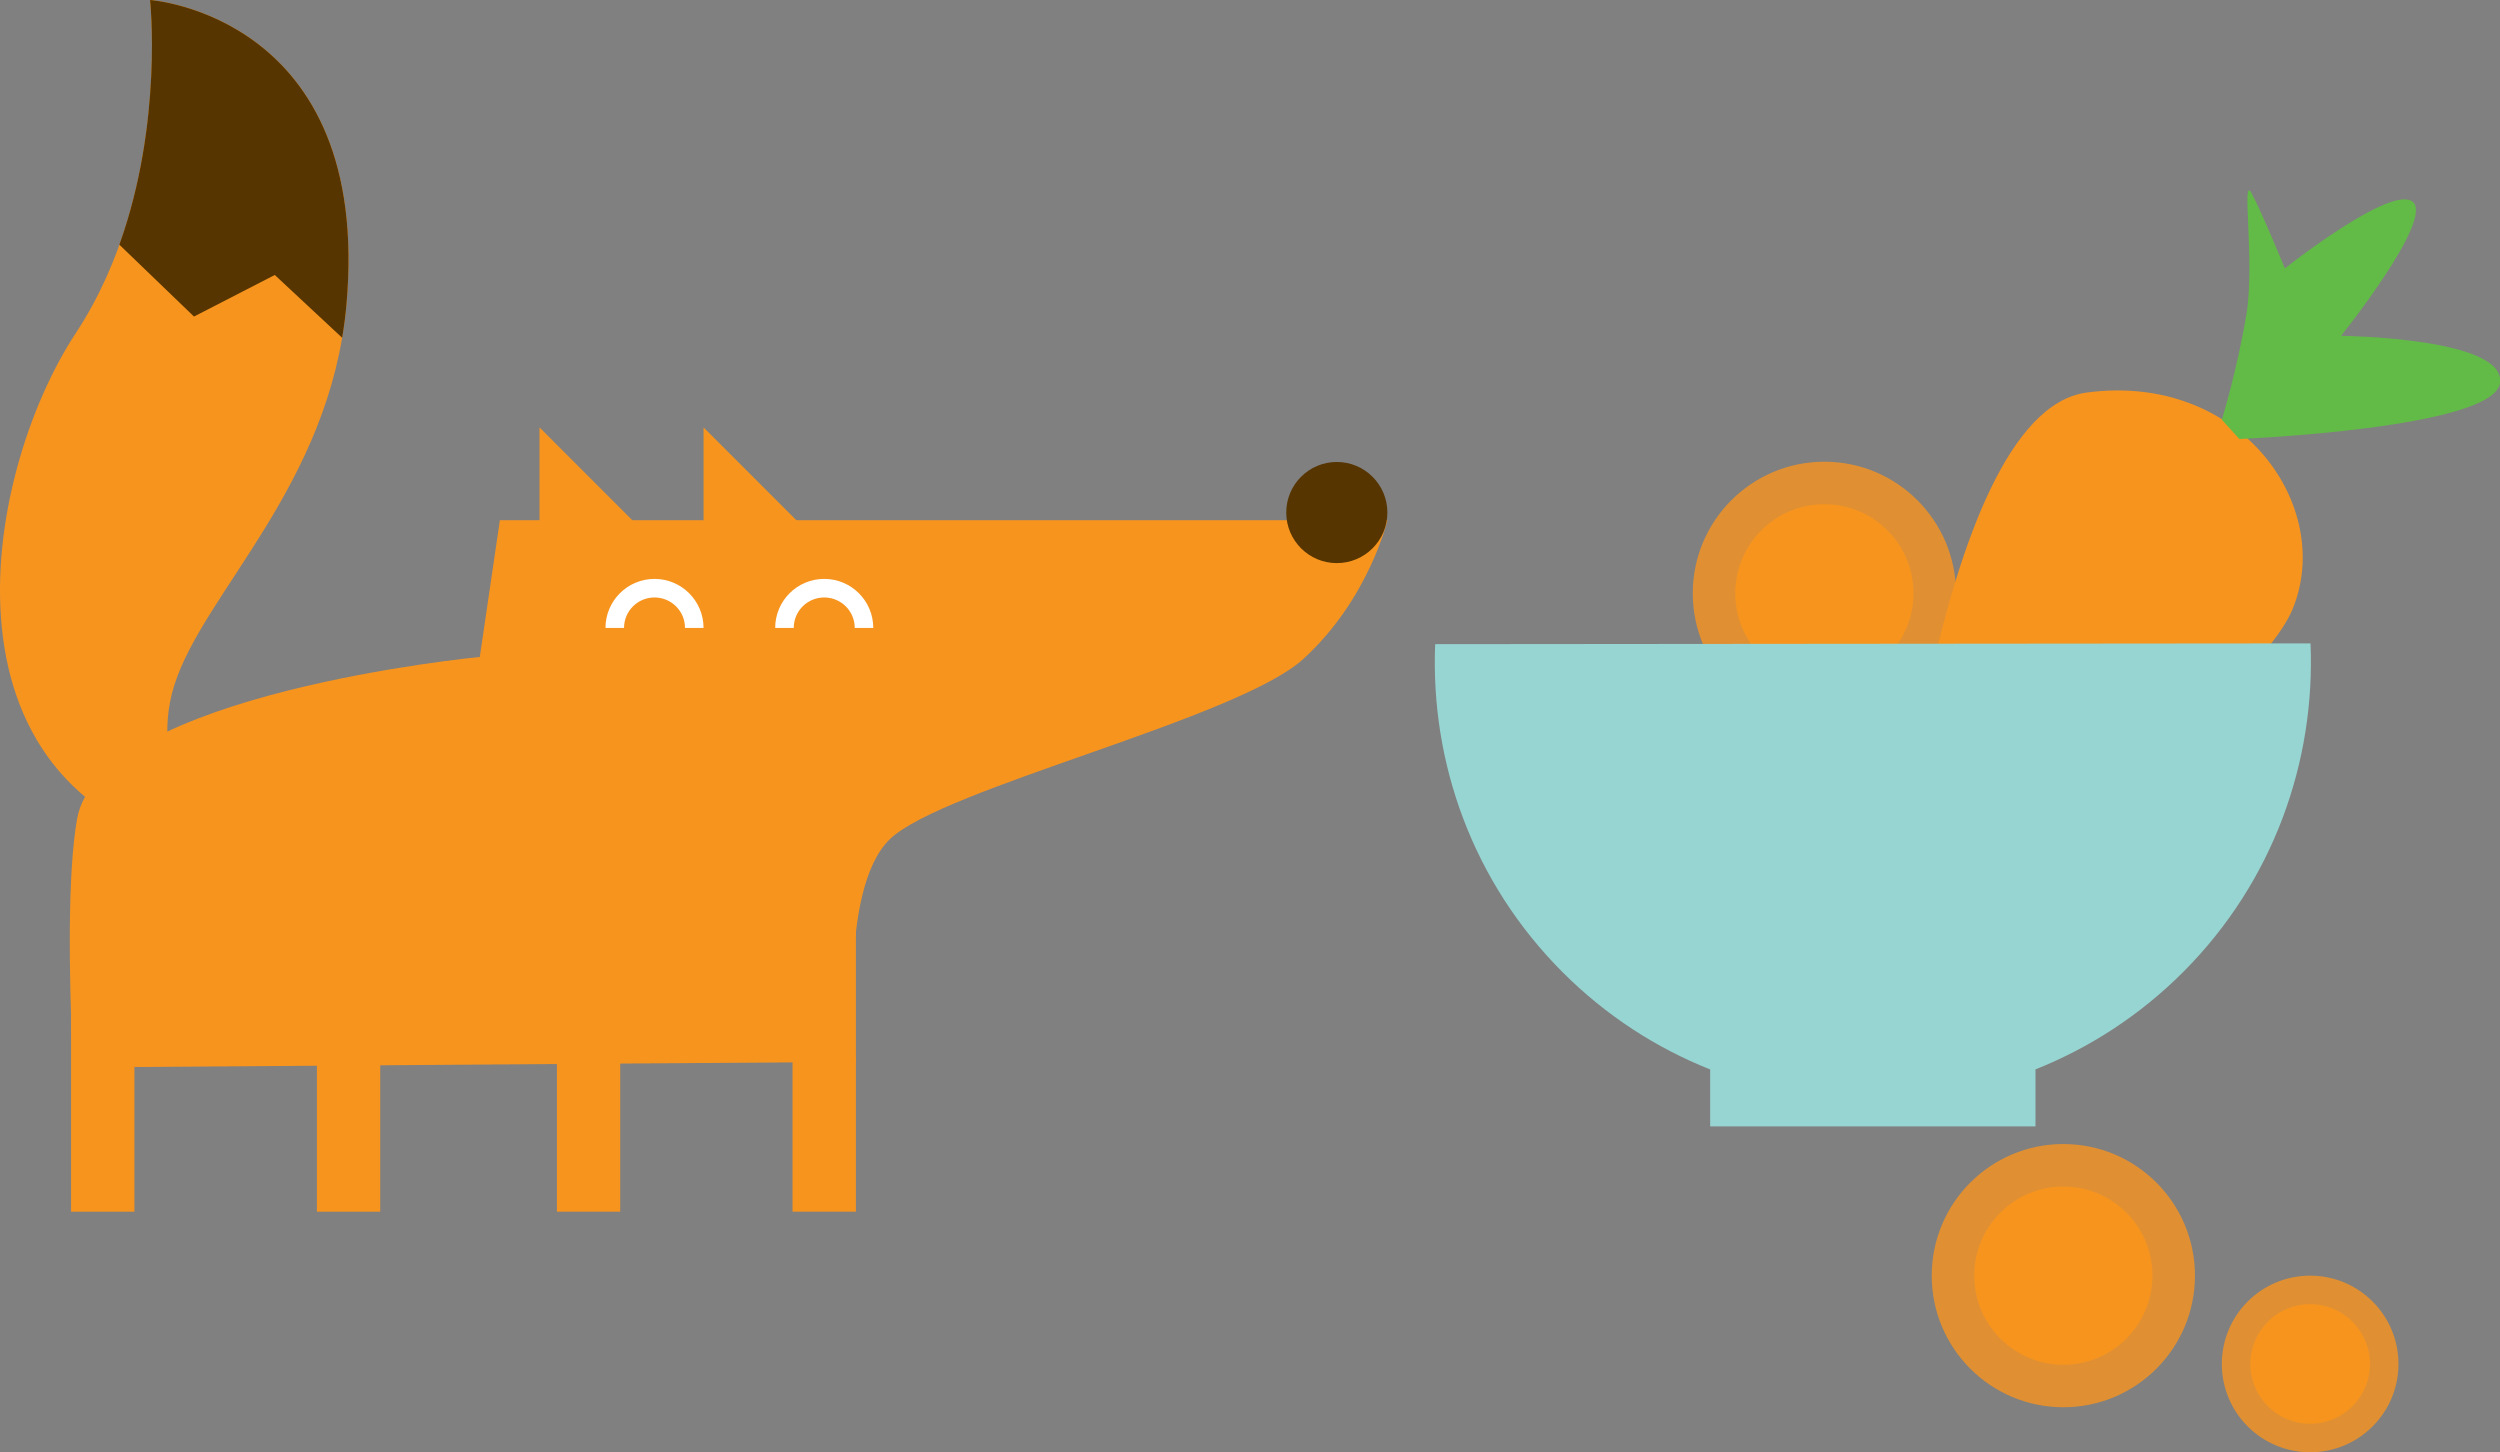 <?xml version="1.0" encoding="utf-8"?>
<!-- Generator: Adobe Illustrator 16.0.0, SVG Export Plug-In . SVG Version: 6.00 Build 0)  -->
<!DOCTYPE svg PUBLIC "-//W3C//DTD SVG 1.1//EN" "http://www.w3.org/Graphics/SVG/1.1/DTD/svg11.dtd">
<svg version="1.1" id="Layer_1" xmlns="http://www.w3.org/2000/svg" xmlns:xlink="http://www.w3.org/1999/xlink" x="0px" y="0px"
	 width="224.806px" height="130.592px" viewBox="0 0 224.806 130.592" enable-background="new 0 0 224.806 130.592"
	 xml:space="preserve">
<rect x="0" y="0" width="224.806" height="130.592" fill="#808080" stroke="none"/>
<g>
	<g>
		<path fill="#F7941E" d="M12.826,95.945l-1.462-0.015c-1.992-0.883-2.636,0.273-4.799-0.056c-0.388-8.47-0.49-17.322,0.361-22.216
			c1.969-11.307,36.219-14.584,36.219-14.584l1.805-12.295h79.808c0,0-1.639,7.051-7.537,12.457
			c-5.902,5.412-32.448,11.637-37.203,16.224c-4.749,4.59-3.052,20.029-3.052,20.029L12.826,95.945z"/>
		<path fill="#F7941E" d="M19.559,76.86c0,0-6.512-6.865-3.891-15.228c2.623-8.355,14.028-18.032,15.482-34.204
			C33.49,1.399,13.493,0,13.493,0s1.863,16.975-6.657,29.922C-1.688,42.866-6.665,72.11,19.559,76.86z"/>
		<polygon fill="#F7941E" points="73.248,48.416 63.265,38.431 63.265,49.366 		"/>
		<polygon fill="#F7941E" points="58.497,48.416 48.513,38.431 48.513,49.366 		"/>
		<rect x="6.391" y="91.439" fill="#F7941E" width="5.695" height="17.519"/>
		<rect x="28.496" y="91.439" fill="#F7941E" width="5.695" height="17.519"/>
		<rect x="50.079" y="91.439" fill="#F7941E" width="5.692" height="17.517"/>
		<rect x="71.266" y="74.376" fill="#F7941E" width="5.698" height="34.58"/>
		<circle fill="#563500" cx="120.209" cy="46.089" r="4.547"/>
		<path fill="#FFFFFF" d="M61.597,56.466c0-1.516-1.229-2.74-2.743-2.74c-1.514,0-2.74,1.225-2.74,2.74h-1.667
			c0.003-2.436,1.976-4.41,4.41-4.41c2.433,0,4.406,1.975,4.408,4.41H61.597z"/>
		<path fill="#FFFFFF" d="M76.86,56.466c0-1.516-1.229-2.74-2.744-2.74s-2.742,1.225-2.742,2.74h-1.667
			c0-2.436,1.975-4.41,4.412-4.41c2.432,0,4.405,1.975,4.408,4.41H76.86z"/>
		<path fill="#563500" d="M24.709,24.726l-7.266,3.739l-6.708-6.461v-0.003C14.69,10.974,13.493,0,13.493,0
			S33.49,1.399,31.15,27.429c-0.089,1.004-0.221,1.986-0.383,2.945l0,0L24.709,24.726z"/>
	</g>
	<g>
		<circle opacity="0.8" fill="#F7941E" cx="185.541" cy="114.709" r="11.835"/>
		<circle fill="#F7941E" cx="185.541" cy="114.709" r="8.011"/>
		<circle opacity="0.8" fill="#F7941E" cx="207.734" cy="122.651" r="7.942"/>
		<circle fill="#F7941E" cx="207.734" cy="122.651" r="5.376"/>
	</g>
	<g>
		<path fill="#F7941E" d="M169.834,85.677c0,0,3.926-48.514,17.799-50.377c13.873-1.858,22.333,10.278,18.516,19.488
			C202.331,64.001,169.834,85.677,169.834,85.677z"/>
		<g>
			<circle opacity="0.8" fill="#F7941E" cx="164.053" cy="53.353" r="11.835"/>
			<circle fill="#F7941E" cx="164.052" cy="53.353" r="8.011"/>
		</g>
		<path fill="#96D5D2" d="M207.768,57.854l-78.714,0.071c-0.438,10.636,3.362,21.412,11.493,29.531
			c3.902,3.899,8.416,6.795,13.236,8.712v5.123h29.253v-5.13c4.837-1.928,9.372-4.841,13.286-8.761
			C204.431,79.274,208.213,68.491,207.768,57.854z"/>
		<path fill="#62BB46" d="M199.792,37.742c0,0,1.371-4.427,2.208-9.457c0.788-4.738-0.487-12.694,0.466-10.915
			c0.954,1.775,2.992,6.764,2.992,6.764s9.597-7.594,11.506-5.982c1.91,1.612-6.449,12.045-6.449,12.045s14.861,0.156,14.292,4.244
			c-0.57,4.088-23.437,5.035-23.437,5.035L199.792,37.742z"/>
	</g>
</g>
</svg>
